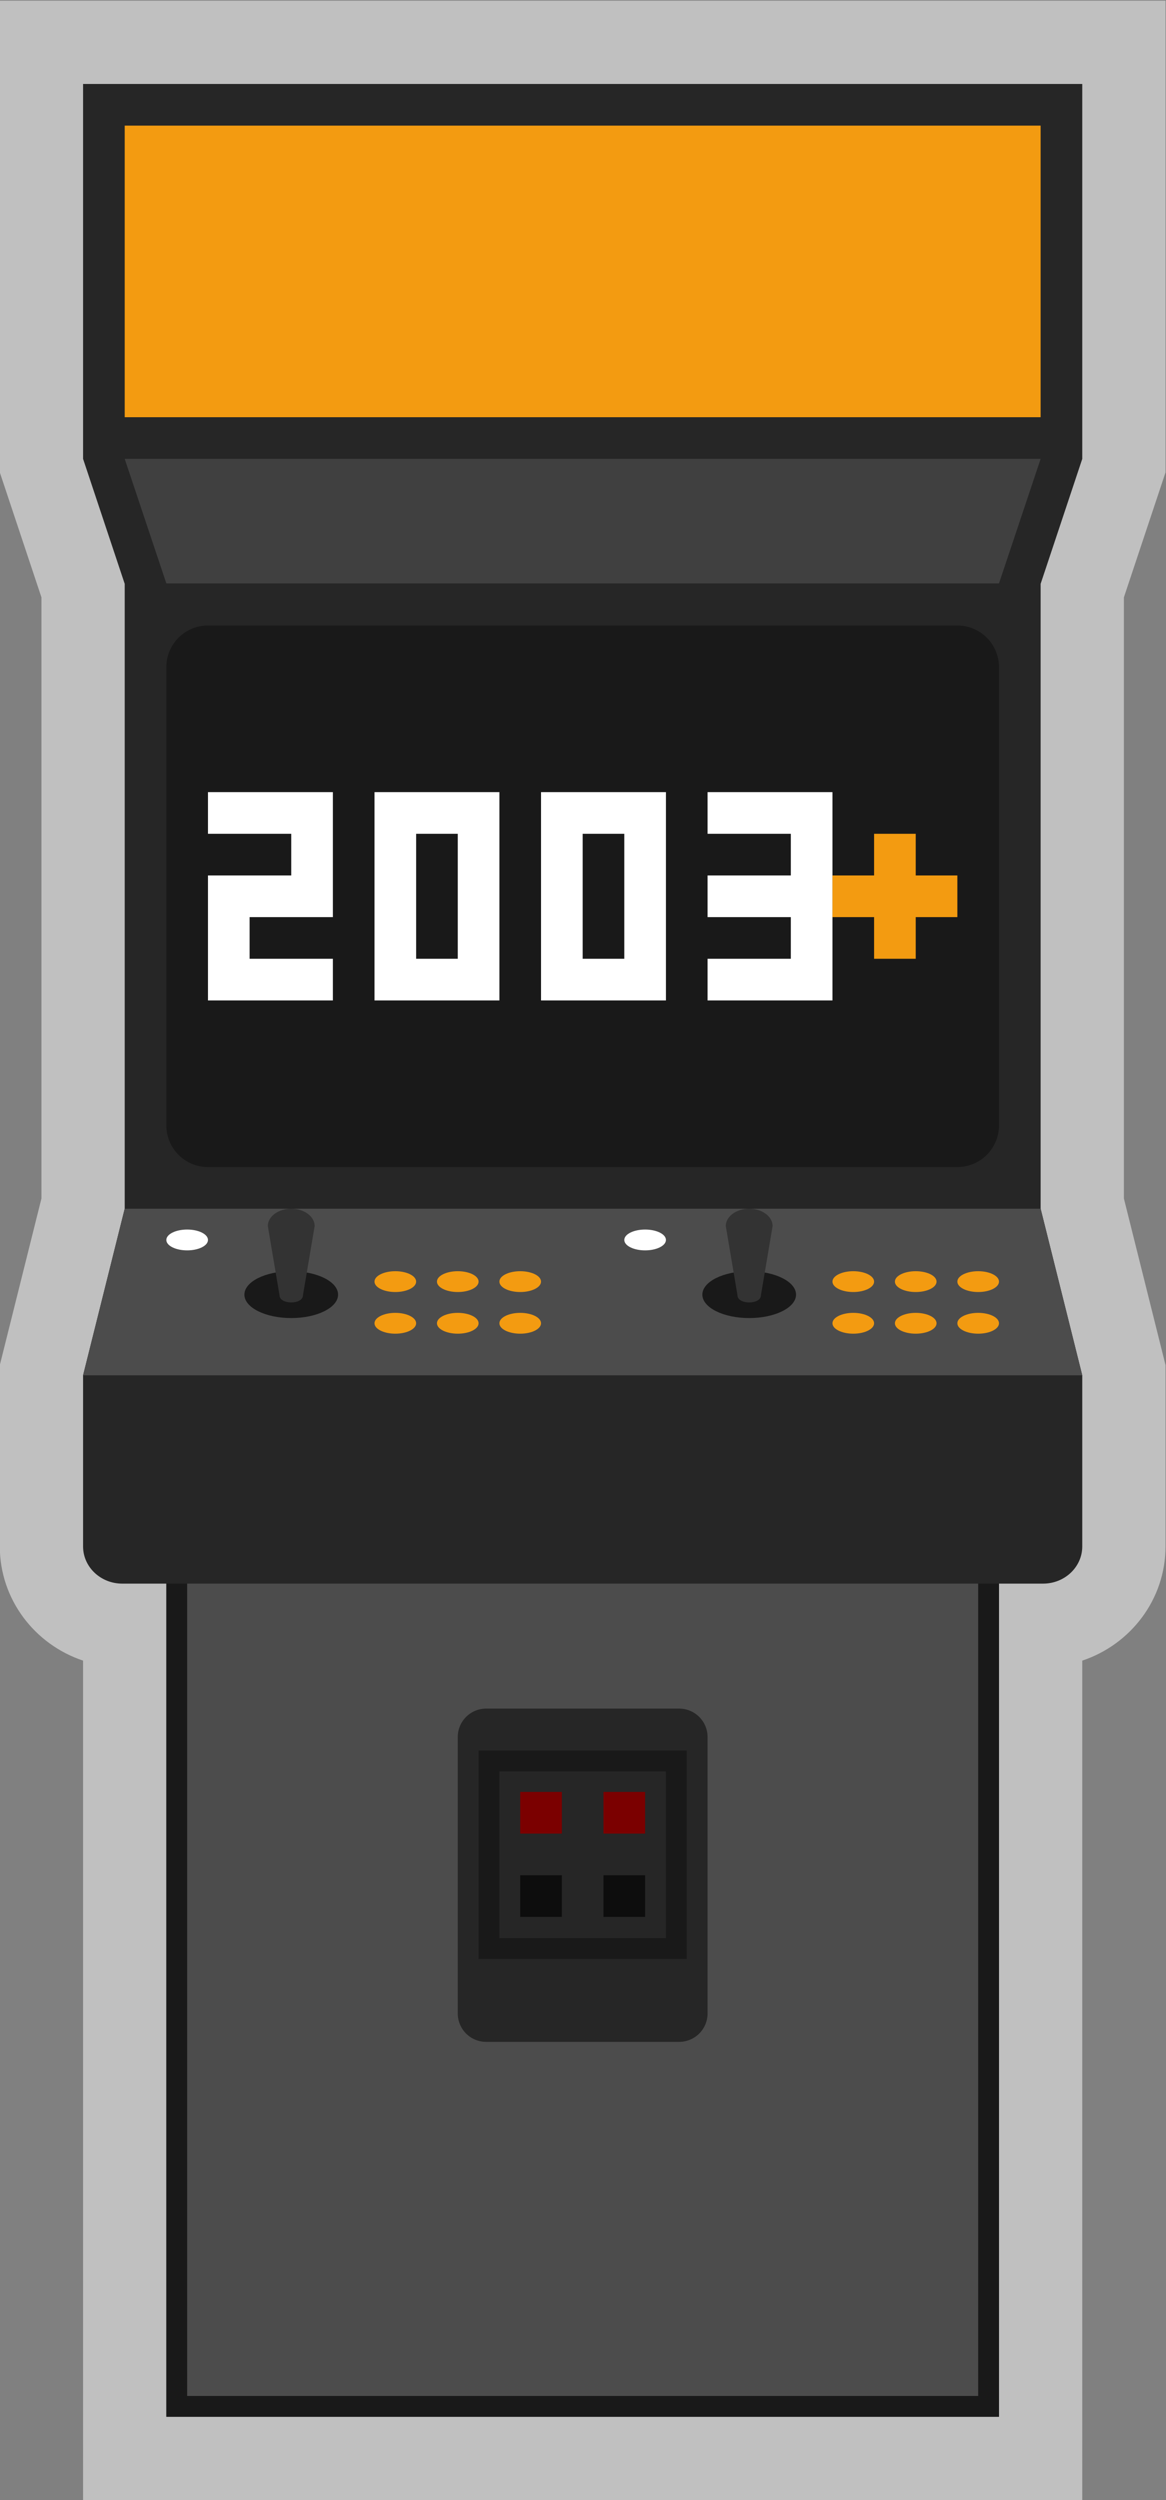 <svg xmlns="http://www.w3.org/2000/svg" xml:space="preserve" width="149.333" height="320"><rect width="100%" height="100%" fill="#808080" stroke="none"/><defs><clipPath id="a" clipPathUnits="userSpaceOnUse"><path d="M0 256h256V0H0Z"/></clipPath><clipPath id="b" clipPathUnits="userSpaceOnUse"><path d="M72 248h112V8H72Z"/></clipPath><clipPath id="c" clipPathUnits="userSpaceOnUse"><path d="M0 256h256V0H0Z"/></clipPath></defs><g clip-path="url(#a)" transform="matrix(1.333 0 0 -1.333 -96 330.667)"><g clip-path="url(#b)" style="opacity:.5"><path d="M0 0h-104v-45.298l.411-1.232L-100-57.298v-57.717l-3.761-15.045-.239-.956v-17.414c0-5.086 3.354-9.415 8-10.963V-240H0v80.607c4.646 1.548 8 5.877 8 10.963v17.414l-.239.956L4-115.015v57.717L7.59-46.53 8-45.298V0Z" style="fill:#fff;fill-opacity:1;fill-rule:nonzero;stroke:none" transform="translate(176 248)"/></g></g><path d="M168 16H88v84h80z" style="fill:#4c4c4c;fill-opacity:1;fill-rule:nonzero;stroke:none" transform="matrix(1.333 0 0 -1.333 -96 330.667)"/><path d="M168 100H88V16h80zm-2-82H90v80h76z" style="fill:#191919;fill-opacity:1;fill-rule:nonzero;stroke:none" transform="matrix(1.333 0 0 -1.333 -96 330.667)"/><g clip-path="url(#c)" transform="matrix(1.333 0 0 -1.333 -96 330.667)"><path d="M0 0v36h-96V0l4-12v-60l-4-16v-16.43c0-1.971 1.686-3.57 3.765-3.57h88.47C-1.686-108 0-106.401 0-104.43V-88l-4 16v60z" style="fill:#262626;fill-opacity:1;fill-rule:nonzero;stroke:none" transform="translate(176 204)"/><path d="M0 0h-72a4 4 0 0 0-4 4v44a4 4 0 0 0 4 4H0a4 4 0 0 0 4-4V4a4 4 0 0 0-4-4" style="fill:#191919;fill-opacity:1;fill-rule:nonzero;stroke:none" transform="translate(164 136)"/><path d="m0 0 4-11.958h80L88 0Z" style="fill:#404040;fill-opacity:1;fill-rule:nonzero;stroke:none" transform="translate(84 204)"/><path d="M172 208H84v28h88z" style="fill:#f39b11;fill-opacity:1;fill-rule:nonzero;stroke:none"/><path d="M0 0h-18.562a2.727 2.727 0 0 0-2.719 2.719v26.562A2.727 2.727 0 0 0-18.562 32H0a2.73 2.73 0 0 0 2.719-2.719V2.719A2.73 2.73 0 0 0 0 0" style="fill:#262626;fill-opacity:1;fill-rule:nonzero;stroke:none" transform="translate(137.281 52)"/><path d="M138 79.969h-20v-20.01h20zm-2-18.01h-16v16.01h16z" style="fill:#191919;fill-opacity:1;fill-rule:nonzero;stroke:none"/><path d="m0 0 4 16h88l4-16Z" style="fill:#4c4c4c;fill-opacity:1;fill-rule:nonzero;stroke:none" transform="translate(80 116)"/><path d="M126 72h-4v4h4zm8 0h-4v4h4z" style="fill:#7b0000;fill-opacity:1;fill-rule:nonzero;stroke:none"/><path d="M126 64h-4v4h4zm8 0h-4v4h4z" style="fill:#0d0d0d;fill-opacity:1;fill-rule:nonzero;stroke:none"/><path d="M0 0c0-.553-.896-1-2-1s-2 .447-2 1 .896 1 2 1 2-.447 2-1" style="fill:#f39b11;fill-opacity:1;fill-rule:nonzero;stroke:none" transform="translate(118 125)"/><path d="M0 0c0-.553-.896-1-2-1s-2 .447-2 1 .896 1 2 1 2-.447 2-1" style="fill:#f39b11;fill-opacity:1;fill-rule:nonzero;stroke:none" transform="translate(124 125)"/><path d="M0 0c0-.552-.896-1-2-1s-2 .448-2 1 .896 1 2 1 2-.448 2-1" style="fill:#fff;fill-opacity:1;fill-rule:nonzero;stroke:none" transform="translate(92 129)"/><path d="M0 0c0-.553-.896-1-2-1s-2 .447-2 1 .896 1 2 1 2-.447 2-1" style="fill:#f39b11;fill-opacity:1;fill-rule:nonzero;stroke:none" transform="translate(112 125)"/><path d="M0 0c0-.553-.896-1-2-1s-2 .447-2 1 .896 1 2 1 2-.447 2-1" style="fill:#f39b11;fill-opacity:1;fill-rule:nonzero;stroke:none" transform="translate(118 121)"/><path d="M0 0c0-.553-.896-1-2-1s-2 .447-2 1 .896 1 2 1 2-.447 2-1" style="fill:#f39b11;fill-opacity:1;fill-rule:nonzero;stroke:none" transform="translate(124 121)"/><path d="M0 0c0-.553-.896-1-2-1s-2 .447-2 1 .896 1 2 1 2-.447 2-1" style="fill:#f39b11;fill-opacity:1;fill-rule:nonzero;stroke:none" transform="translate(112 121)"/><path d="M0 0c0-1.242-2.015-2.25-4.5-2.25S-9-1.242-9 0s2.015 2.25 4.5 2.25S0 1.242 0 0" style="fill:#191919;fill-opacity:1;fill-rule:nonzero;stroke:none" transform="translate(104.5 123.75)"/><path d="m0 0-1.125 6.652c0 .914 1.013 1.662 2.25 1.662s2.25-.748 2.25-1.662L2.25 0C2.25-.914 0-.914 0 0" style="fill:#333;fill-opacity:1;fill-rule:nonzero;stroke:none" transform="translate(98.875 123.686)"/><path d="M0 0c0-.553-.896-1-2-1s-2 .447-2 1 .896 1 2 1 2-.447 2-1" style="fill:#f39b11;fill-opacity:1;fill-rule:nonzero;stroke:none" transform="translate(162 125)"/><path d="M0 0c0-.553-.896-1-2-1s-2 .447-2 1 .896 1 2 1 2-.447 2-1" style="fill:#f39b11;fill-opacity:1;fill-rule:nonzero;stroke:none" transform="translate(168 125)"/><path d="M0 0c0-.552-.896-1-2-1s-2 .448-2 1 .896 1 2 1 2-.448 2-1" style="fill:#fff;fill-opacity:1;fill-rule:nonzero;stroke:none" transform="translate(136 129)"/><path d="M0 0c0-.553-.896-1-2-1s-2 .447-2 1 .896 1 2 1 2-.447 2-1" style="fill:#f39b11;fill-opacity:1;fill-rule:nonzero;stroke:none" transform="translate(156 125)"/><path d="M0 0c0-.553-.896-1-2-1s-2 .447-2 1 .896 1 2 1 2-.447 2-1" style="fill:#f39b11;fill-opacity:1;fill-rule:nonzero;stroke:none" transform="translate(162 121)"/><path d="M0 0c0-.553-.896-1-2-1s-2 .447-2 1 .896 1 2 1 2-.447 2-1" style="fill:#f39b11;fill-opacity:1;fill-rule:nonzero;stroke:none" transform="translate(168 121)"/><path d="M0 0c0-.553-.896-1-2-1s-2 .447-2 1 .896 1 2 1 2-.447 2-1" style="fill:#f39b11;fill-opacity:1;fill-rule:nonzero;stroke:none" transform="translate(156 121)"/><path d="M0 0c0-1.242-2.015-2.25-4.5-2.25S-9-1.242-9 0s2.015 2.25 4.5 2.25S0 1.242 0 0" style="fill:#191919;fill-opacity:1;fill-rule:nonzero;stroke:none" transform="translate(148.5 123.75)"/><path d="m0 0-1.125 6.652c0 .914 1.013 1.662 2.25 1.662s2.25-.748 2.25-1.662L2.25 0C2.25-.914 0-.914 0 0" style="fill:#333;fill-opacity:1;fill-rule:nonzero;stroke:none" transform="translate(142.875 123.686)"/><path d="M0 0h8v-4H0v-12h12v4H4v4h8V4H0Z" style="fill:#fff;fill-opacity:1;fill-rule:nonzero;stroke:none" transform="translate(92 168)"/><path d="M116 156h-4v12h4zm-4 16h-4v-20h12v20h-4zm20-16h-4v12h4zm-4 16h-4v-20h12v20h-4z" style="fill:#fff;fill-opacity:1;fill-rule:nonzero;stroke:none"/><path d="M0 0v-4h8v-4H0v-4h8v-4H0v-4h12V0z" style="fill:#fff;fill-opacity:1;fill-rule:nonzero;stroke:none" transform="translate(140 172)"/><path d="M0 0h-4v4h-4V0h-4v-4h4v-4h4v4h4z" style="fill:#f39b11;fill-opacity:1;fill-rule:nonzero;stroke:none" transform="translate(164 164)"/></g></svg>